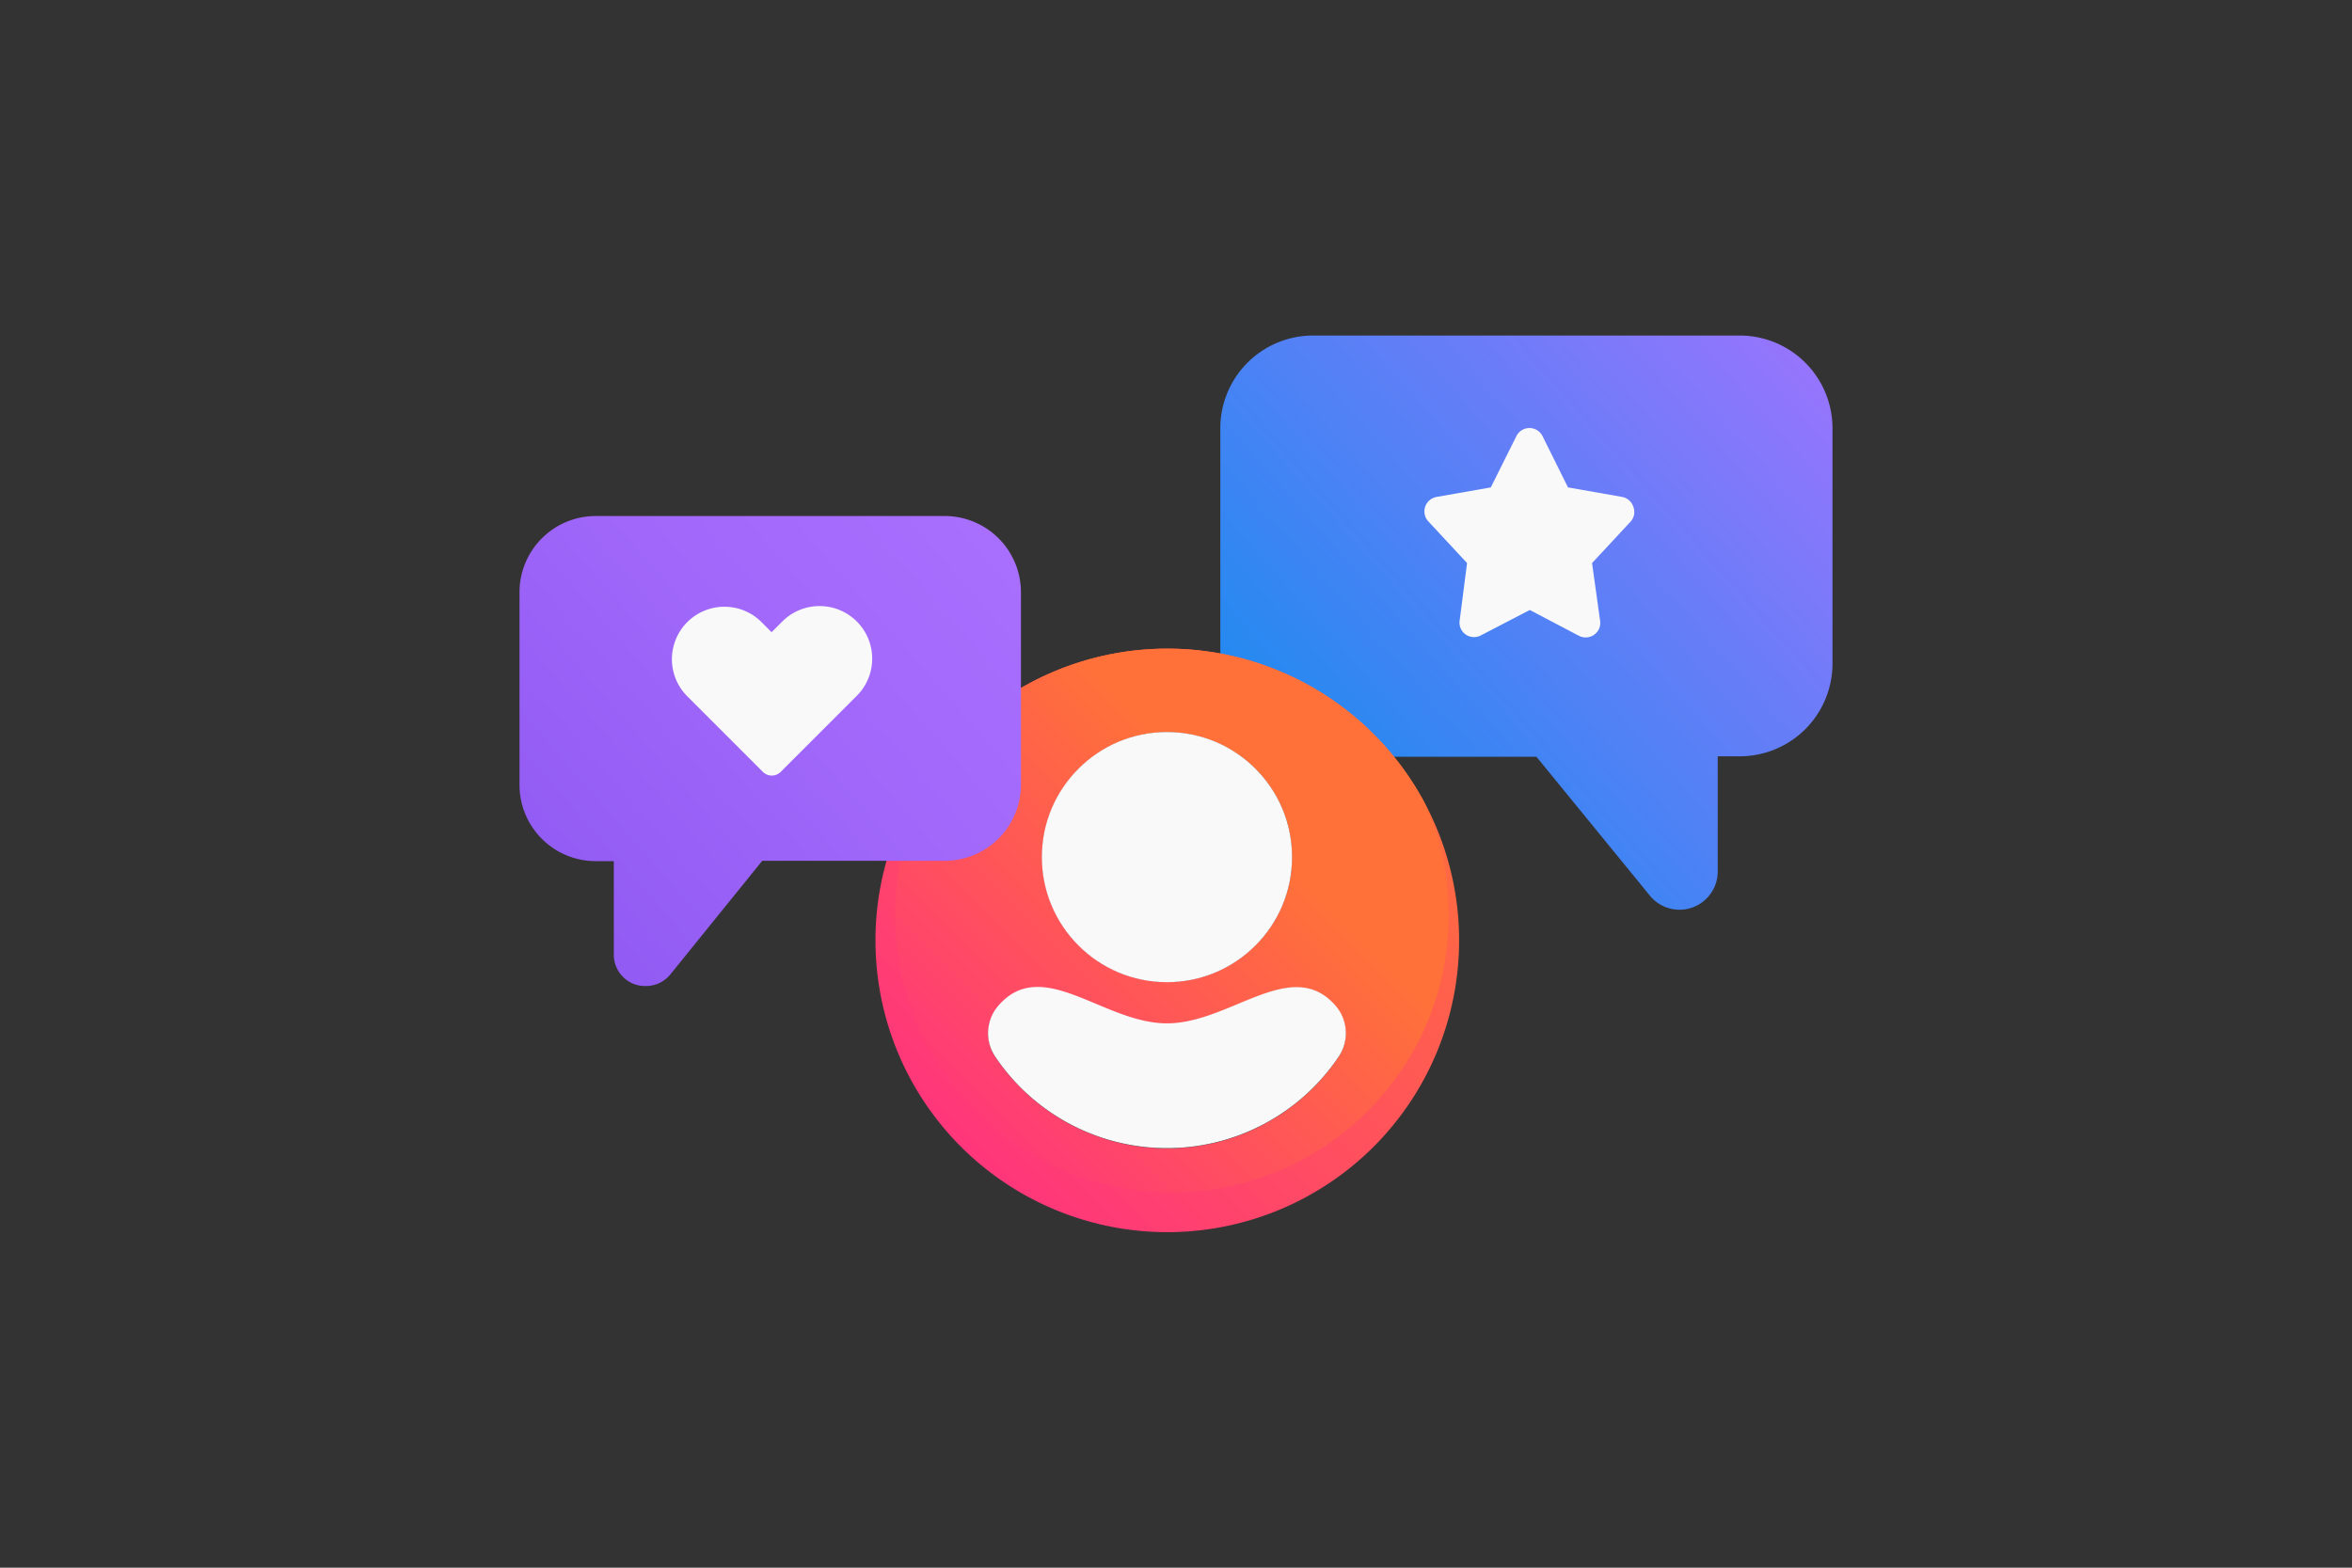 <svg xmlns="http://www.w3.org/2000/svg" viewBox="0 0 216 144">
  <rect x="0" y="0" width="216" height="144" fill="#333333" stroke="none"/>
  <defs>
    <style>
      .a{fill:url(#a)}.c{fill:#f9f9fa}
    </style>
    <linearGradient id="a" x1="79.04" y1="114.52" x2="129.23" y2="64.33" gradientUnits="userSpaceOnUse">
      <stop offset="0" stop-color="#ff298a"/>
      <stop offset="1" stop-color="#ff7139"/>
    </linearGradient>
    <linearGradient id="b" x1="107.05" y1="83.17" x2="172.92" y2="24.96" gradientUnits="userSpaceOnUse">
      <stop offset="0" stop-color="#0090ed"/>
      <stop offset=".68" stop-color="#737bf9"/>
      <stop offset="1" stop-color="#ab71ff"/>
    </linearGradient>
    <clipPath id="d">
      <path class="a" d="M107.17 59.58A26.8 26.8 0 1 0 134 86.38a26.8 26.8 0 0 0-26.83-26.8zm0 7.66a11.49 11.49 0 1 1-11.48 11.49 11.49 11.49 0 0 1 11.48-11.49zm15.75 29.89a19 19 0 0 1-31.5 0 3.86 3.86 0 0 1 .26-4.71c4-4.67 9.66 1.62 15.49 1.62s11.45-6.29 15.49-1.62a3.86 3.86 0 0 1 .26 4.71z"/>
    </clipPath>
    <linearGradient id="e" x1="80.94" y1="110.78" x2="128.54" y2="63.18" gradientUnits="userSpaceOnUse">
      <stop offset="0" stop-color="#ff298a"/>
      <stop offset=".72" stop-color="#ff7139"/>
    </linearGradient>
    <linearGradient id="f" x1="-22.19" y1="144.21" x2="95.74" y2="41.44" gradientUnits="userSpaceOnUse">
      <stop offset=".28" stop-color="#7542e5"/>
      <stop offset=".42" stop-color="#824deb"/>
      <stop offset=".79" stop-color="#a067fa"/>
      <stop offset="1" stop-color="#ab71ff"/>
    </linearGradient>
  </defs>
  <path d="M159.78 30.82h-39.19a8.52 8.52 0 0 0-8.52 8.51V61a8.52 8.52 0 0 0 8.52 8.51h20.51l10.42 12.76a3.51 3.51 0 0 0 6.23-2.27V69.47h2a8.52 8.52 0 0 0 8.54-8.47V39.33a8.52 8.52 0 0 0-8.51-8.51z" fill="url(#b)"/>
  <path class="c" d="M150 46.55a1.35 1.35 0 0 0-1-.9l-5-.88-2.34-4.71a1.34 1.34 0 0 0-2.4 0l-2.35 4.71-5 .88a1.35 1.35 0 0 0-.74 2.24l3.56 3.83-.68 5.28a1.33 1.33 0 0 0 .55 1.28 1.35 1.35 0 0 0 .77.24 1.32 1.32 0 0 0 .62-.15l4.5-2.34L145 58.4a1.34 1.34 0 0 0 1.39-.09 1.32 1.32 0 0 0 .56-1.28l-.74-5.31 3.56-3.83a1.32 1.32 0 0 0 .23-1.34z"/>
  <path class="a" d="M107.17 59.58A26.8 26.8 0 1 0 134 86.38a26.8 26.8 0 0 0-26.83-26.8zm0 7.66a11.49 11.49 0 1 1-11.48 11.49 11.49 11.49 0 0 1 11.48-11.49zm15.75 29.89a19 19 0 0 1-31.5 0 3.86 3.86 0 0 1 .26-4.71c4-4.67 9.66 1.62 15.49 1.62s11.45-6.29 15.49-1.62a3.86 3.86 0 0 1 .26 4.71z"/>
  <g clip-path="url(#d)">
    <circle cx="107.62" cy="84.1" r="25.42" fill="url(#e)"/>
  </g>
  <circle class="c" cx="107.17" cy="78.73" r="11.49"/>
  <path class="c" d="M107.17 94c-5.83 0-11.44-6.29-15.49-1.62a3.86 3.86 0 0 0-.26 4.71 19 19 0 0 0 31.5 0 3.86 3.86 0 0 0-.26-4.71C118.62 87.75 113 94 107.17 94z"/>
  <path d="M47.71 54.4v17.7a7 7 0 0 0 7 7h1.66v8.6a2.89 2.89 0 0 0 1.91 2.71 3 3 0 0 0 1 .16 2.88 2.88 0 0 0 2.23-1L70 79.07h16.76a7 7 0 0 0 7-7V54.4a7 7 0 0 0-7-7H54.67a7 7 0 0 0-6.96 7z" fill="url(#f)"/>
  <path class="c" d="M78.67 57.07a4.84 4.84 0 0 0-6.81 0l-1 1-1-1a4.82 4.82 0 0 0-6.81 6.82l7 7a1.16 1.16 0 0 0 1.66 0l7-7a4.83 4.83 0 0 0-.04-6.82z"/>
</svg>
